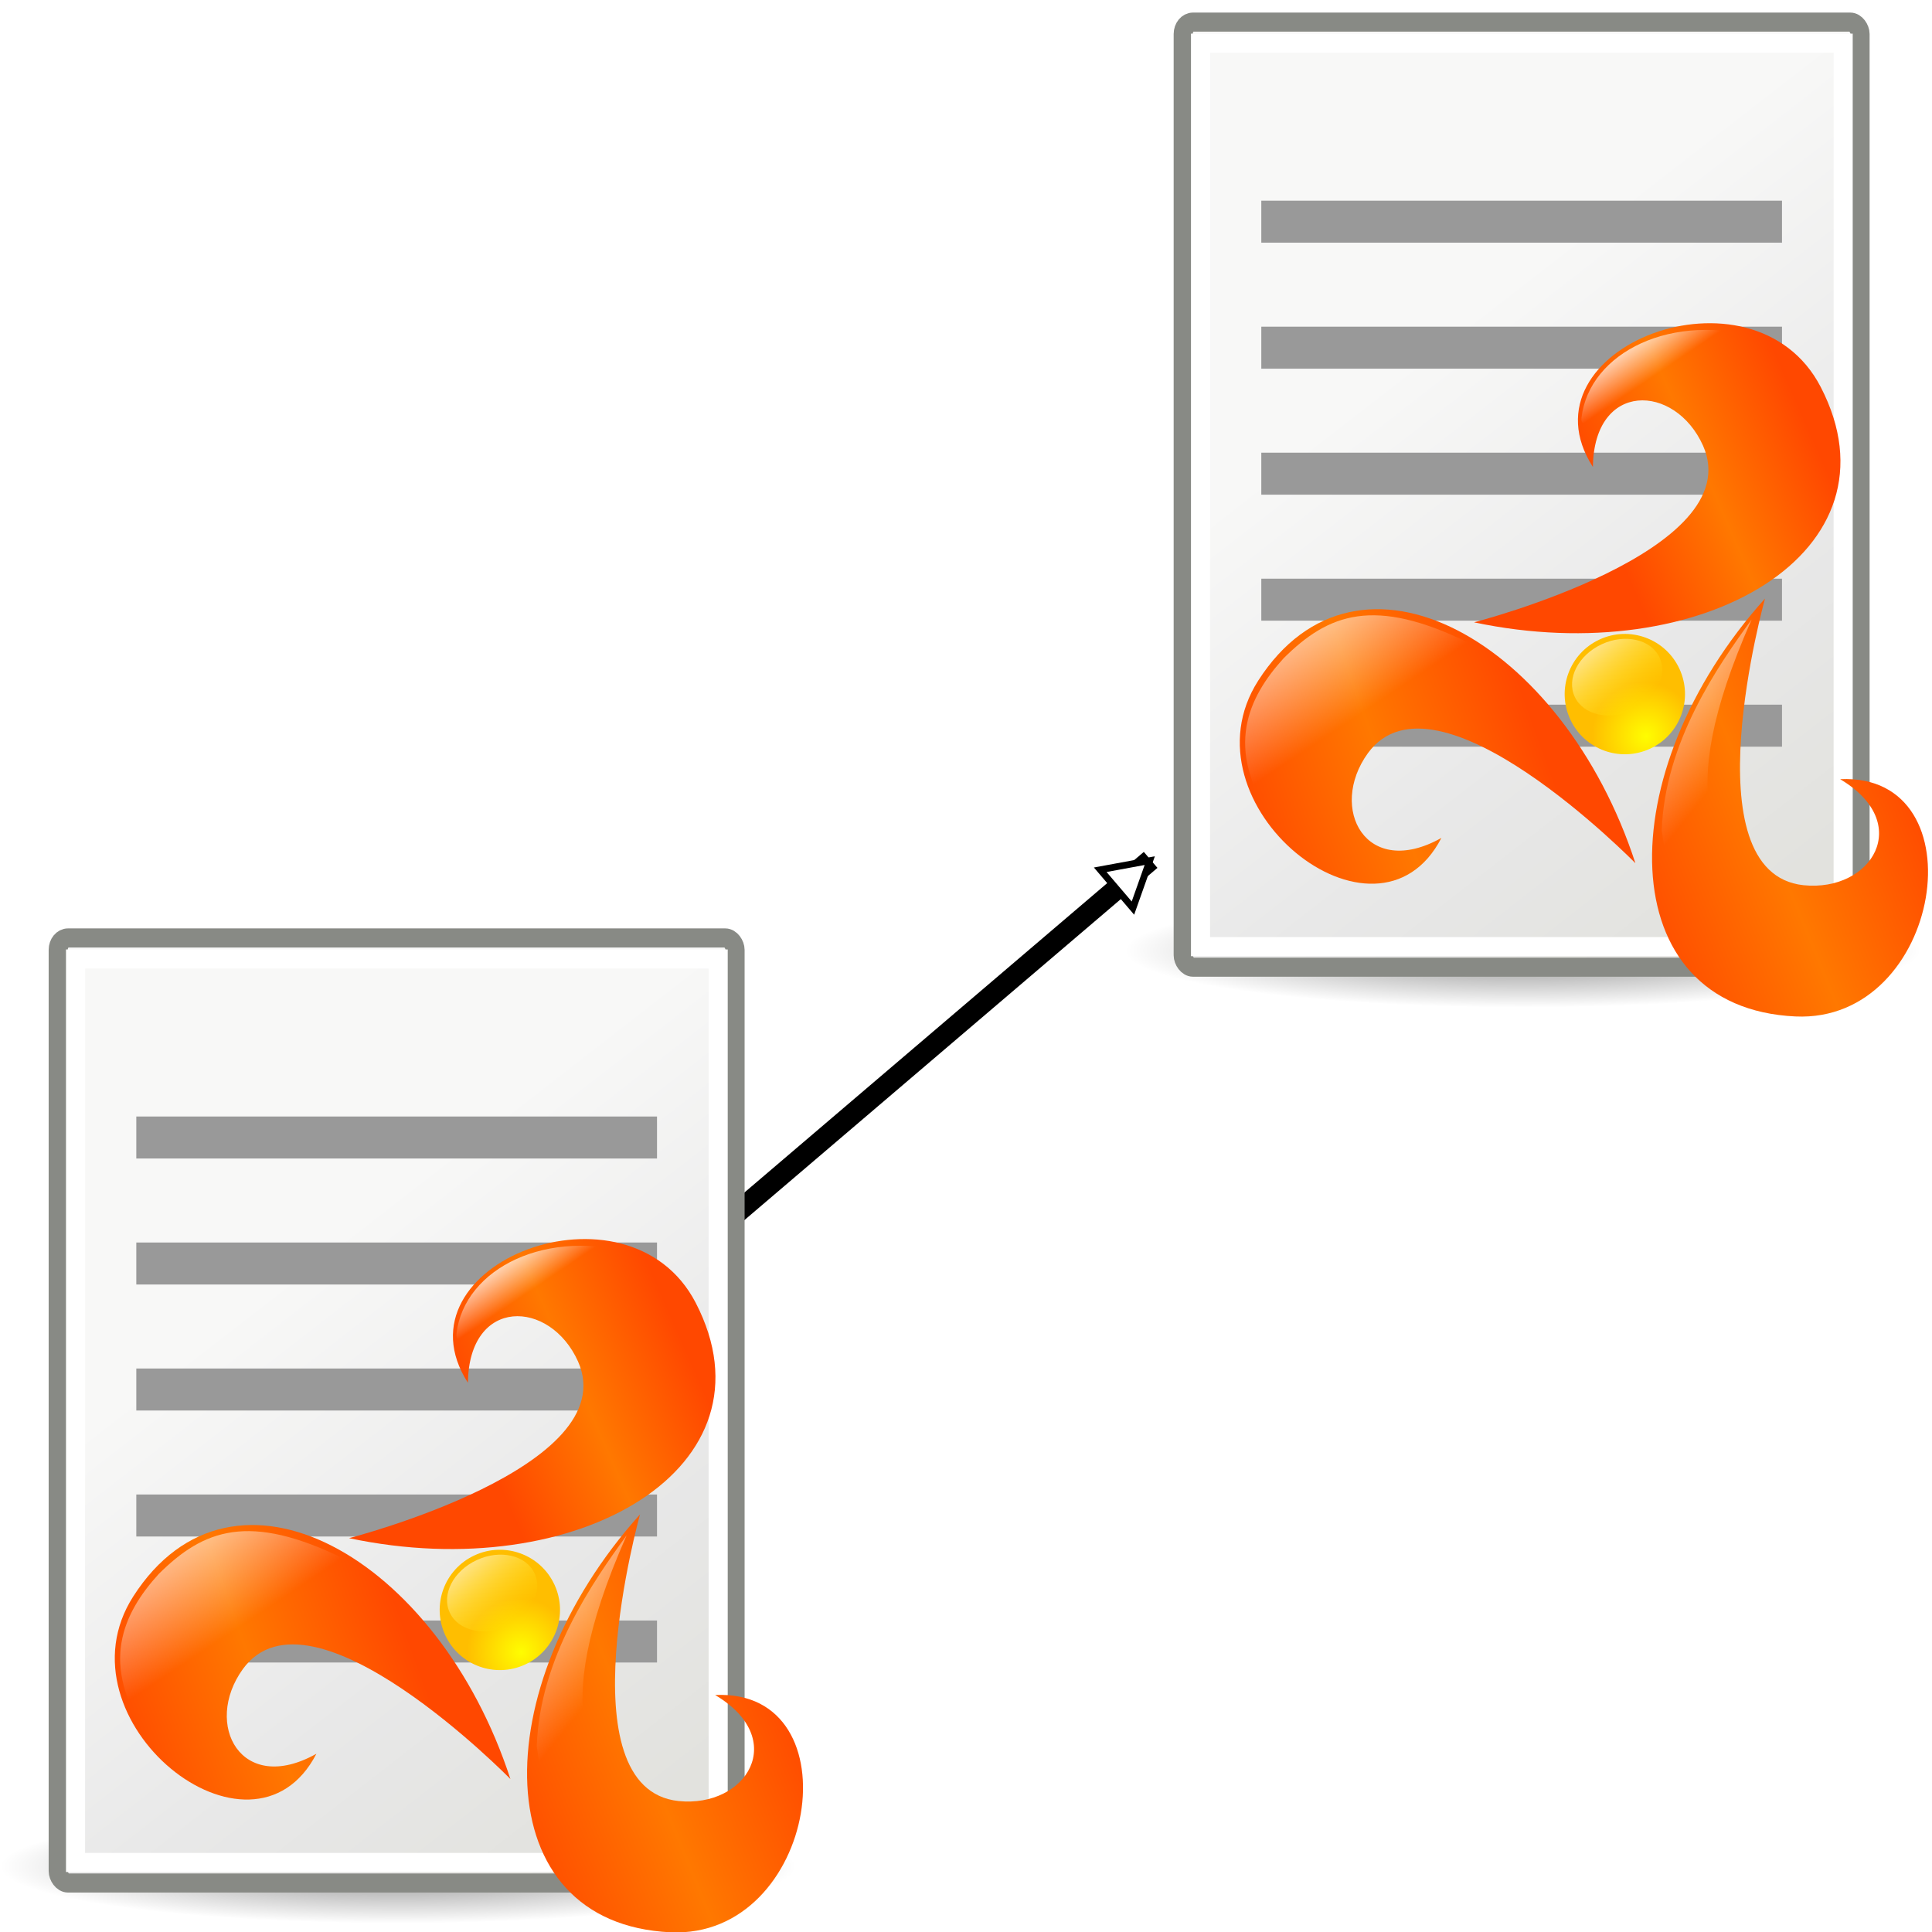<?xml version="1.0" encoding="UTF-8" standalone="no"?>
<!-- Created with Inkscape (http://www.inkscape.org/) -->

<svg
   xmlns:dc="http://purl.org/dc/elements/1.1/"
   xmlns:cc="http://creativecommons.org/ns#"
   xmlns:rdf="http://www.w3.org/1999/02/22-rdf-syntax-ns#"
   xmlns:svg="http://www.w3.org/2000/svg"
   xmlns="http://www.w3.org/2000/svg"
   xmlns:xlink="http://www.w3.org/1999/xlink"
   xmlns:sodipodi="http://sodipodi.sourceforge.net/DTD/sodipodi-0.dtd"
   xmlns:inkscape="http://www.inkscape.org/namespaces/inkscape"
   width="92"
   height="92"
   viewBox="0 0 92 92"
   id="svg4189"
   version="1.1"
   inkscape:version="0.91 r13725"
   sodipodi:docname="extends.svg">
  <defs
     id="defs4191">
    <marker
       inkscape:stockid="EmptyTriangleInL"
       orient="auto"
       refY="0.0"
       refX="0.0"
       id="marker4488"
       style="overflow:visible"
       inkscape:isstock="true">
      <path
         id="path4383"
         d="M 5.77,0.0 L -2.88,5.0 L -2.88,-5.0 L 5.77,0.0 z "
         style="fill-rule:evenodd;fill:#ffffff;stroke:#000000;stroke-width:1pt;stroke-opacity:1"
         transform="scale(-0.8) translate(-6,0)" />
    </marker>
    <marker
       inkscape:stockid="EmptyTriangleInL"
       orient="auto"
       refY="0"
       refX="0"
       id="EmptyTriangleInL"
       style="overflow:visible"
       inkscape:isstock="true">
      <path
         id="path5301"
         d="m 5.77,0 -8.65,5 0,-10 8.65,5 z"
         style="fill:#ffffff;fill-rule:evenodd;stroke:#000000;stroke-width:1pt;stroke-opacity:1"
         transform="matrix(-0.8,0,0,-0.8,4.8,0)"
         inkscape:connector-curvature="0" />
    </marker>
    <linearGradient
       inkscape:collect="always"
       xlink:href="#linearGradient5492"
       id="linearGradient5588"
       gradientUnits="userSpaceOnUse"
       gradientTransform="scale(0.812,1.231)"
       x1="767.733"
       y1="344.872"
       x2="482.345"
       y2="521.697" />
    <linearGradient
       id="linearGradient5492">
      <stop
         style="stop-color:#ff4800;stop-opacity:1;"
         offset="0"
         id="stop5494" />
      <stop
         style="stop-color:#ff7800;stop-opacity:1;"
         offset="0.5"
         id="stop5500" />
      <stop
         style="stop-color:#ff4800;stop-opacity:1;"
         offset="1"
         id="stop5496" />
    </linearGradient>
    <linearGradient
       inkscape:collect="always"
       xlink:href="#linearGradient5492"
       id="linearGradient5590"
       gradientUnits="userSpaceOnUse"
       gradientTransform="scale(1.2,0.833)"
       x1="249.588"
       y1="533.232"
       x2="10.723"
       y2="593.178" />
    <linearGradient
       inkscape:collect="always"
       xlink:href="#linearGradient5492"
       id="linearGradient5592"
       gradientUnits="userSpaceOnUse"
       gradientTransform="matrix(1.087,0,0,0.92,0,1)"
       x1="488.358"
       y1="140.199"
       x2="306.381"
       y2="207.848" />
    <linearGradient
       inkscape:collect="always"
       xlink:href="#linearGradient2259"
       id="linearGradient5594"
       gradientUnits="userSpaceOnUse"
       gradientTransform="matrix(-0.298,1.092,0.852,0.233,85.138,-65.669)"
       x1="351.739"
       y1="58.472"
       x2="472.004"
       y2="166.002" />
    <linearGradient
       inkscape:collect="always"
       id="linearGradient2259">
      <stop
         style="stop-color:#ffffff;stop-opacity:1;"
         offset="0"
         id="stop2261" />
      <stop
         style="stop-color:#ffffff;stop-opacity:0;"
         offset="1"
         id="stop2263" />
    </linearGradient>
    <linearGradient
       inkscape:collect="always"
       xlink:href="#linearGradient2259"
       id="linearGradient5596"
       gradientUnits="userSpaceOnUse"
       gradientTransform="matrix(-0.298,1.092,0.852,0.233,83.731,-68.609)"
       x1="77.225"
       y1="377.469"
       x2="112.664"
       y2="409.633" />
    <linearGradient
       inkscape:collect="always"
       xlink:href="#linearGradient2259"
       id="linearGradient5598"
       gradientUnits="userSpaceOnUse"
       gradientTransform="matrix(-0.298,1.092,0.852,0.233,0,0)"
       x1="242.142"
       y1="516.388"
       x2="325.461"
       y2="667.11" />
    <radialGradient
       inkscape:collect="always"
       xlink:href="#linearGradient1452"
       id="radialGradient5600"
       gradientUnits="userSpaceOnUse"
       spreadMethod="pad"
       cx="388.461"
       cy="802.329"
       fx="392.874"
       fy="811.156"
       r="291.426" />
    <linearGradient
       id="linearGradient1452">
      <stop
         style="stop-color:#fffd00;stop-opacity:1;"
         offset="0"
         id="stop1453" />
      <stop
         style="stop-color:#ffbe00;stop-opacity:1;"
         offset="1"
         id="stop1454" />
    </linearGradient>
    <linearGradient
       inkscape:collect="always"
       xlink:href="#linearGradient1634"
       id="linearGradient5602"
       gradientUnits="userSpaceOnUse"
       gradientTransform="scale(1.013,0.988)"
       x1="363.943"
       y1="709.363"
       x2="222.602"
       y2="323.442" />
    <linearGradient
       id="linearGradient1634">
      <stop
         style="stop-color:#fffd00;stop-opacity:0;"
         offset="0"
         id="stop1635" />
      <stop
         style="stop-color:#ffffff;stop-opacity:1;"
         offset="1"
         id="stop1636" />
    </linearGradient>
    <linearGradient
       inkscape:collect="always"
       xlink:href="#linearGradient15218"
       id="linearGradient2240"
       gradientUnits="userSpaceOnUse"
       gradientTransform="matrix(1.11,0,0,1.235,296.004,363.704)"
       x1="20.794"
       y1="18.379"
       x2="35.596"
       y2="39.6" />
    <linearGradient
       id="linearGradient15218">
      <stop
         style="stop-color:#f8f8f7;stop-opacity:1;"
         offset="0"
         id="stop15220" />
      <stop
         id="stop2269"
         offset="0.599"
         style="stop-color:#e8e8e8;stop-opacity:1;" />
      <stop
         style="stop-color:#e2e2de;stop-opacity:1;"
         offset="1"
         id="stop15222" />
    </linearGradient>
    <radialGradient
       inkscape:collect="always"
       xlink:href="#linearGradient3558"
       id="radialGradient3564"
       cx="22.571"
       cy="30.857"
       fx="22.571"
       fy="30.857"
       r="15.571"
       gradientTransform="matrix(1.217,0,0,0.174,295.228,410.629)"
       gradientUnits="userSpaceOnUse" />
    <linearGradient
       inkscape:collect="always"
       id="linearGradient3558">
      <stop
         style="stop-color:#000000;stop-opacity:1;"
         offset="0"
         id="stop3560" />
      <stop
         style="stop-color:#000000;stop-opacity:0;"
         offset="1"
         id="stop3562" />
    </linearGradient>
    <radialGradient
       inkscape:collect="always"
       xlink:href="#linearGradient3558"
       id="radialGradient3564-6"
       cx="22.571"
       cy="30.857"
       fx="22.571"
       fy="30.857"
       r="15.571"
       gradientTransform="matrix(1.217,0,0,0.174,295.228,410.629)"
       gradientUnits="userSpaceOnUse" />
    <linearGradient
       inkscape:collect="always"
       xlink:href="#linearGradient5492"
       id="linearGradient5588-9"
       gradientUnits="userSpaceOnUse"
       gradientTransform="scale(0.812,1.231)"
       x1="767.733"
       y1="344.872"
       x2="482.345"
       y2="521.697" />
    <linearGradient
       inkscape:collect="always"
       xlink:href="#linearGradient5492"
       id="linearGradient5590-8"
       gradientUnits="userSpaceOnUse"
       gradientTransform="scale(1.2,0.833)"
       x1="249.588"
       y1="533.232"
       x2="10.723"
       y2="593.178" />
    <linearGradient
       inkscape:collect="always"
       xlink:href="#linearGradient5492"
       id="linearGradient5592-6"
       gradientUnits="userSpaceOnUse"
       gradientTransform="matrix(1.087,0,0,0.92,0,1)"
       x1="488.358"
       y1="140.199"
       x2="306.381"
       y2="207.848" />
    <linearGradient
       inkscape:collect="always"
       xlink:href="#linearGradient2259"
       id="linearGradient5594-1"
       gradientUnits="userSpaceOnUse"
       gradientTransform="matrix(-0.298,1.092,0.852,0.233,85.138,-65.669)"
       x1="351.739"
       y1="58.472"
       x2="472.004"
       y2="166.002" />
    <linearGradient
       inkscape:collect="always"
       xlink:href="#linearGradient2259"
       id="linearGradient5596-3"
       gradientUnits="userSpaceOnUse"
       gradientTransform="matrix(-0.298,1.092,0.852,0.233,83.731,-68.609)"
       x1="77.225"
       y1="377.469"
       x2="112.664"
       y2="409.633" />
    <linearGradient
       inkscape:collect="always"
       xlink:href="#linearGradient2259"
       id="linearGradient5598-2"
       gradientUnits="userSpaceOnUse"
       gradientTransform="matrix(-0.298,1.092,0.852,0.233,0,0)"
       x1="242.142"
       y1="516.388"
       x2="325.461"
       y2="667.11" />
    <radialGradient
       inkscape:collect="always"
       xlink:href="#linearGradient1452"
       id="radialGradient5600-6"
       gradientUnits="userSpaceOnUse"
       spreadMethod="pad"
       cx="388.461"
       cy="802.329"
       fx="392.874"
       fy="811.156"
       r="291.426" />
    <linearGradient
       inkscape:collect="always"
       xlink:href="#linearGradient1634"
       id="linearGradient5602-3"
       gradientUnits="userSpaceOnUse"
       gradientTransform="scale(1.013,0.988)"
       x1="363.943"
       y1="709.363"
       x2="222.602"
       y2="323.442" />
    <linearGradient
       inkscape:collect="always"
       xlink:href="#linearGradient15218"
       id="linearGradient5128"
       gradientUnits="userSpaceOnUse"
       gradientTransform="matrix(1.11,0,0,1.235,296.004,363.704)"
       x1="20.794"
       y1="18.379"
       x2="35.596"
       y2="39.6" />
  </defs>
  <sodipodi:namedview
     id="base"
     pagecolor="#ffffff"
     bordercolor="#666666"
     borderopacity="1.0"
     inkscape:pageopacity="0.0"
     inkscape:pageshadow="2"
     inkscape:zoom="7.9195959"
     inkscape:cx="34.605642"
     inkscape:cy="44.899586"
     inkscape:document-units="px"
     inkscape:current-layer="layer1"
     showgrid="false"
     fit-margin-top="0"
     fit-margin-left="0"
     fit-margin-right="0"
     fit-margin-bottom="0"
     inkscape:window-width="1920"
     inkscape:window-height="1134"
     inkscape:window-x="0"
     inkscape:window-y="27"
     inkscape:window-maximized="1"
     units="px" />
  <g
     inkscape:label="Layer 1"
     inkscape:groupmode="layer"
     id="layer1"
     transform="translate(-303.746,-396.511)">
    <path
       style="fill:none;fill-rule:evenodd;stroke:#000000;stroke-width:1;stroke-linecap:butt;stroke-linejoin:miter;stroke-miterlimit:4;stroke-dasharray:none;stroke-opacity:1;marker-start:url(#marker4488)"
       d="m 358.538,437.458 -20.519,17.499"
       id="path5813"
       inkscape:connector-type="polyline"
       inkscape:connector-curvature="0"
       sodipodi:nodetypes="ccc" />
    <g
       id="g4932"
       transform="translate(53.571,25.786)">
      <ellipse
         ry="2.702"
         rx="18.949"
         cy="415.983"
         cx="322.695"
         id="path3556"
         style="color:#000000;display:inline;overflow:visible;visibility:visible;opacity:0.474;fill:url(#radialGradient3564);fill-opacity:1;fill-rule:nonzero;stroke:none;stroke-width:1;stroke-linecap:round;stroke-linejoin:round;stroke-miterlimit:4;stroke-dasharray:none;stroke-dashoffset:0;stroke-opacity:1;marker:none;marker-start:none;marker-mid:none;marker-end:none" />
      <rect
         ry="0.567"
         rx="0.468"
         y="371.778"
         x="306.518"
         height="45.003"
         width="32.231"
         id="rect4238"
         style="opacity:1;fill:url(#linearGradient2240);fill-opacity:1;fill-rule:evenodd;stroke:#888a85;stroke-width:0.909;stroke-linecap:butt;stroke-linejoin:miter;stroke-miterlimit:4;stroke-dasharray:none;stroke-dashoffset:0;stroke-opacity:1" />
      <rect
         transform="scale(-1,1)"
         y="380.281"
         x="-335.032"
         height="2"
         width="24.795"
         id="rect4248"
         style="color:#000000;display:inline;overflow:visible;visibility:visible;opacity:1;fill:#999999;fill-opacity:1;fill-rule:evenodd;stroke:none;stroke-width:1;stroke-linecap:butt;stroke-linejoin:miter;stroke-miterlimit:4;stroke-dasharray:none;stroke-dashoffset:0;stroke-opacity:1;marker:none;marker-start:none;marker-mid:none;marker-end:none" />
      <rect
         transform="scale(-1,1)"
         style="color:#000000;display:inline;overflow:visible;visibility:visible;opacity:1;fill:#999999;fill-opacity:1;fill-rule:evenodd;stroke:none;stroke-width:1;stroke-linecap:butt;stroke-linejoin:miter;stroke-miterlimit:4;stroke-dasharray:none;stroke-dashoffset:0;stroke-opacity:1;marker:none;marker-start:none;marker-mid:none;marker-end:none"
         id="rect4250"
         width="24.795"
         height="2"
         x="-335.032"
         y="386.281" />
      <rect
         transform="scale(-1,1)"
         y="392.281"
         x="-335.032"
         height="2"
         width="24.795"
         id="rect4252"
         style="color:#000000;display:inline;overflow:visible;visibility:visible;opacity:1;fill:#999999;fill-opacity:1;fill-rule:evenodd;stroke:none;stroke-width:1;stroke-linecap:butt;stroke-linejoin:miter;stroke-miterlimit:4;stroke-dasharray:none;stroke-dashoffset:0;stroke-opacity:1;marker:none;marker-start:none;marker-mid:none;marker-end:none" />
      <rect
         transform="scale(-1,1)"
         style="color:#000000;display:inline;overflow:visible;visibility:visible;opacity:1;fill:#999999;fill-opacity:1;fill-rule:evenodd;stroke:none;stroke-width:1;stroke-linecap:butt;stroke-linejoin:miter;stroke-miterlimit:4;stroke-dasharray:none;stroke-dashoffset:0;stroke-opacity:1;marker:none;marker-start:none;marker-mid:none;marker-end:none"
         id="rect4254"
         width="24.795"
         height="2"
         x="-335.032"
         y="398.281" />
      <rect
         transform="scale(-1,1)"
         y="404.281"
         x="-335.032"
         height="2"
         width="24.795"
         id="rect4256"
         style="color:#000000;display:inline;overflow:visible;visibility:visible;opacity:1;fill:#999999;fill-opacity:1;fill-rule:evenodd;stroke:none;stroke-width:1;stroke-linecap:butt;stroke-linejoin:miter;stroke-miterlimit:4;stroke-dasharray:none;stroke-dashoffset:0;stroke-opacity:1;marker:none;marker-start:none;marker-mid:none;marker-end:none" />
      <rect
         ry="0"
         rx="0"
         y="372.781"
         x="307.343"
         height="43.022"
         width="30.602"
         id="rect2245"
         style="opacity:1;fill:none;fill-opacity:1;fill-rule:evenodd;stroke:#ffffff;stroke-width:0.909;stroke-linecap:butt;stroke-linejoin:miter;stroke-miterlimit:4;stroke-dasharray:none;stroke-dashoffset:0;stroke-opacity:1" />
      <g
         transform="matrix(0.052,0,0,0.052,307.382,381.381)"
         id="g5564"
         inkscape:export-xdpi="10.476382"
         inkscape:export-ydpi="10.476382">
        <path
           sodipodi:nodetypes="ccccc"
           id="path5566"
           d="m 516.189,343.186 c -143.279,159.301 -141.169,374.862 27.871,382.709 134.485,6.187 170.092,-223.365 40.909,-217.283 67.813,40.269 28.83,103.473 -33.542,97.099 -105.479,-11.248 -35.239,-262.525 -35.239,-262.525 z"
           style="fill:url(#linearGradient5588);fill-opacity:1;fill-rule:evenodd;stroke:none;stroke-width:0.42px;stroke-linecap:butt;stroke-linejoin:miter;stroke-opacity:1"
           inkscape:connector-curvature="0" />
        <path
           sodipodi:nodetypes="ccccc"
           id="path5568"
           d="M 397.477,585.554 C 331.157,381.82 143.422,275.867 52.106,418.336 -20.495,531.711 160.5,677.322 219.824,562.406 c -68.78,38.593 -104.025,-26.769 -67.319,-77.598 62.48,-85.723 244.972,100.745 244.972,100.745 z"
           style="fill:url(#linearGradient5590);fill-opacity:1;fill-rule:evenodd;stroke:none;stroke-width:0.42px;stroke-linecap:butt;stroke-linejoin:miter;stroke-opacity:1"
           inkscape:connector-curvature="0" />
        <path
           sodipodi:nodetypes="ccccc"
           id="path5570"
           d="M 249.694,364.971 C 459.293,409.404 644.919,299.796 567.194,149.48 505.309,29.919 288.709,113.859 358.567,222.693 359.535,143.831 433.762,145.989 459.428,203.191 502.426,300.163 249.694,364.971 249.694,364.971 Z"
           style="fill:url(#linearGradient5592);fill-opacity:1;fill-rule:evenodd;stroke:none;stroke-width:0.42px;stroke-linecap:butt;stroke-linejoin:miter;stroke-opacity:0.392"
           inkscape:connector-curvature="0" />
        <path
           sodipodi:nodetypes="cccc"
           id="path5572"
           d="M 245.393,384.047 C 157.889,340.909 116.292,357.197 75.391,397.829 42.537,433.964 20.868,480.596 64.878,544.75 98.622,589.719 299.644,415.097 245.393,384.047 Z"
           style="fill:url(#linearGradient5594);fill-opacity:1;fill-rule:evenodd;stroke:none;stroke-width:1px;stroke-linecap:butt;stroke-linejoin:miter;stroke-opacity:1"
           inkscape:connector-curvature="0" />
        <path
           sodipodi:nodetypes="cccc"
           id="path5574"
           d="m 514.085,105.296 c -82.439,-25.593 -158.969,12.466 -165.966,72.355 -1.655,21.234 39.793,-35.263 68.903,-18.378 62.579,18.214 114.832,-0.175 97.063,-53.977 z"
           style="fill:url(#linearGradient5596);fill-opacity:1;fill-rule:evenodd;stroke:none;stroke-width:1px;stroke-linecap:butt;stroke-linejoin:miter;stroke-opacity:1"
           inkscape:connector-curvature="0" />
        <path
           sodipodi:nodetypes="cccc"
           id="path5576"
           d="m 512.289,630.945 c -35.726,-57.599 -84.758,-95.337 -8.377,-268.562 -30.41,41.934 -79.671,112.097 -82.295,193.395 6.222,48.018 27.696,86.9 90.672,75.167 z"
           style="fill:url(#linearGradient5598);fill-opacity:1;fill-rule:evenodd;stroke:none;stroke-width:1px;stroke-linecap:butt;stroke-linejoin:miter;stroke-opacity:1"
           inkscape:connector-curvature="0" />
        <circle
           transform="matrix(0.151,-0.07,0.07,0.151,291.271,374.414)"
           id="path5578"
           style="fill:url(#radialGradient5600);fill-opacity:1;fill-rule:nonzero;stroke:none;stroke-width:1pt;stroke-linecap:butt;stroke-linejoin:miter;stroke-opacity:1"
           cx="384.047"
           cy="550.758"
           r="331.014" />
        <ellipse
           transform="matrix(0.196,-0.091,0.073,0.156,270.094,370.202)"
           id="path5580"
           style="opacity:0.822;fill:url(#linearGradient5602);fill-opacity:0.75;fill-rule:evenodd;stroke:none;stroke-width:1pt;stroke-linecap:butt;stroke-linejoin:miter;stroke-opacity:1"
           cx="375.65"
           cy="507.448"
           rx="197.99"
           ry="193.129" />
      </g>
    </g>
    <path
       style="fill:none;fill-rule:evenodd;stroke:#000000;stroke-width:1px;stroke-linecap:butt;stroke-linejoin:miter;stroke-opacity:1;marker-start:url(#EmptyTriangleInL)"
       d="m 322.836,442.217 0.091,32.145"
       id="path5144"
       inkscape:connector-type="polyline"
       inkscape:connector-curvature="0" />
    <g
       transform="translate(0,69.397)"
       id="g4932-6">
      <ellipse
         ry="2.702"
         rx="18.949"
         cy="415.983"
         cx="322.695"
         id="path3556-5"
         style="color:#000000;display:inline;overflow:visible;visibility:visible;opacity:0.474;fill:url(#radialGradient3564-6);fill-opacity:1;fill-rule:nonzero;stroke:none;stroke-width:1;stroke-linecap:round;stroke-linejoin:round;stroke-miterlimit:4;stroke-dasharray:none;stroke-dashoffset:0;stroke-opacity:1;marker:none;marker-start:none;marker-mid:none;marker-end:none" />
      <rect
         ry="0.567"
         rx="0.468"
         y="371.778"
         x="306.518"
         height="45.003"
         width="32.231"
         id="rect4238-7"
         style="opacity:1;fill:url(#linearGradient5128);fill-opacity:1;fill-rule:evenodd;stroke:#888a85;stroke-width:0.909;stroke-linecap:butt;stroke-linejoin:miter;stroke-miterlimit:4;stroke-dasharray:none;stroke-dashoffset:0;stroke-opacity:1" />
      <rect
         transform="scale(-1,1)"
         y="380.281"
         x="-335.032"
         height="2"
         width="24.795"
         id="rect4248-7"
         style="color:#000000;display:inline;overflow:visible;visibility:visible;opacity:1;fill:#999999;fill-opacity:1;fill-rule:evenodd;stroke:none;stroke-width:1;stroke-linecap:butt;stroke-linejoin:miter;stroke-miterlimit:4;stroke-dasharray:none;stroke-dashoffset:0;stroke-opacity:1;marker:none;marker-start:none;marker-mid:none;marker-end:none" />
      <rect
         transform="scale(-1,1)"
         style="color:#000000;display:inline;overflow:visible;visibility:visible;opacity:1;fill:#999999;fill-opacity:1;fill-rule:evenodd;stroke:none;stroke-width:1;stroke-linecap:butt;stroke-linejoin:miter;stroke-miterlimit:4;stroke-dasharray:none;stroke-dashoffset:0;stroke-opacity:1;marker:none;marker-start:none;marker-mid:none;marker-end:none"
         id="rect4250-9"
         width="24.795"
         height="2"
         x="-335.032"
         y="386.281" />
      <rect
         transform="scale(-1,1)"
         y="392.281"
         x="-335.032"
         height="2"
         width="24.795"
         id="rect4252-1"
         style="color:#000000;display:inline;overflow:visible;visibility:visible;opacity:1;fill:#999999;fill-opacity:1;fill-rule:evenodd;stroke:none;stroke-width:1;stroke-linecap:butt;stroke-linejoin:miter;stroke-miterlimit:4;stroke-dasharray:none;stroke-dashoffset:0;stroke-opacity:1;marker:none;marker-start:none;marker-mid:none;marker-end:none" />
      <rect
         transform="scale(-1,1)"
         style="color:#000000;display:inline;overflow:visible;visibility:visible;opacity:1;fill:#999999;fill-opacity:1;fill-rule:evenodd;stroke:none;stroke-width:1;stroke-linecap:butt;stroke-linejoin:miter;stroke-miterlimit:4;stroke-dasharray:none;stroke-dashoffset:0;stroke-opacity:1;marker:none;marker-start:none;marker-mid:none;marker-end:none"
         id="rect4254-7"
         width="24.795"
         height="2"
         x="-335.032"
         y="398.281" />
      <rect
         transform="scale(-1,1)"
         y="404.281"
         x="-335.032"
         height="2"
         width="24.795"
         id="rect4256-5"
         style="color:#000000;display:inline;overflow:visible;visibility:visible;opacity:1;fill:#999999;fill-opacity:1;fill-rule:evenodd;stroke:none;stroke-width:1;stroke-linecap:butt;stroke-linejoin:miter;stroke-miterlimit:4;stroke-dasharray:none;stroke-dashoffset:0;stroke-opacity:1;marker:none;marker-start:none;marker-mid:none;marker-end:none" />
      <rect
         ry="0"
         rx="0"
         y="372.781"
         x="307.343"
         height="43.022"
         width="30.602"
         id="rect2245-7"
         style="opacity:1;fill:none;fill-opacity:1;fill-rule:evenodd;stroke:#ffffff;stroke-width:0.909;stroke-linecap:butt;stroke-linejoin:miter;stroke-miterlimit:4;stroke-dasharray:none;stroke-dashoffset:0;stroke-opacity:1" />
      <g
         transform="matrix(0.052,0,0,0.052,307.382,381.381)"
         id="g5564-6"
         inkscape:export-xdpi="10.476382"
         inkscape:export-ydpi="10.476382">
        <path
           sodipodi:nodetypes="ccccc"
           id="path5566-3"
           d="m 516.189,343.186 c -143.279,159.301 -141.169,374.862 27.871,382.709 134.485,6.187 170.092,-223.365 40.909,-217.283 67.813,40.269 28.83,103.473 -33.542,97.099 -105.479,-11.248 -35.239,-262.525 -35.239,-262.525 z"
           style="fill:url(#linearGradient5588-9);fill-opacity:1;fill-rule:evenodd;stroke:none;stroke-width:0.42px;stroke-linecap:butt;stroke-linejoin:miter;stroke-opacity:1"
           inkscape:connector-curvature="0" />
        <path
           sodipodi:nodetypes="ccccc"
           id="path5568-5"
           d="M 397.477,585.554 C 331.157,381.82 143.422,275.867 52.106,418.336 -20.495,531.711 160.5,677.322 219.824,562.406 c -68.78,38.593 -104.025,-26.769 -67.319,-77.598 62.48,-85.723 244.972,100.745 244.972,100.745 z"
           style="fill:url(#linearGradient5590-8);fill-opacity:1;fill-rule:evenodd;stroke:none;stroke-width:0.42px;stroke-linecap:butt;stroke-linejoin:miter;stroke-opacity:1"
           inkscape:connector-curvature="0" />
        <path
           sodipodi:nodetypes="ccccc"
           id="path5570-4"
           d="M 249.694,364.971 C 459.293,409.404 644.919,299.796 567.194,149.48 505.309,29.919 288.709,113.859 358.567,222.693 359.535,143.831 433.762,145.989 459.428,203.191 502.426,300.163 249.694,364.971 249.694,364.971 Z"
           style="fill:url(#linearGradient5592-6);fill-opacity:1;fill-rule:evenodd;stroke:none;stroke-width:0.42px;stroke-linecap:butt;stroke-linejoin:miter;stroke-opacity:0.392"
           inkscape:connector-curvature="0" />
        <path
           sodipodi:nodetypes="cccc"
           id="path5572-2"
           d="M 245.393,384.047 C 157.889,340.909 116.292,357.197 75.391,397.829 42.537,433.964 20.868,480.596 64.878,544.75 98.622,589.719 299.644,415.097 245.393,384.047 Z"
           style="fill:url(#linearGradient5594-1);fill-opacity:1;fill-rule:evenodd;stroke:none;stroke-width:1px;stroke-linecap:butt;stroke-linejoin:miter;stroke-opacity:1"
           inkscape:connector-curvature="0" />
        <path
           sodipodi:nodetypes="cccc"
           id="path5574-4"
           d="m 514.085,105.296 c -82.439,-25.593 -158.969,12.466 -165.966,72.355 -1.655,21.234 39.793,-35.263 68.903,-18.378 62.579,18.214 114.832,-0.175 97.063,-53.977 z"
           style="fill:url(#linearGradient5596-3);fill-opacity:1;fill-rule:evenodd;stroke:none;stroke-width:1px;stroke-linecap:butt;stroke-linejoin:miter;stroke-opacity:1"
           inkscape:connector-curvature="0" />
        <path
           sodipodi:nodetypes="cccc"
           id="path5576-5"
           d="m 512.289,630.945 c -35.726,-57.599 -84.758,-95.337 -8.377,-268.562 -30.41,41.934 -79.671,112.097 -82.295,193.395 6.222,48.018 27.696,86.9 90.672,75.167 z"
           style="fill:url(#linearGradient5598-2);fill-opacity:1;fill-rule:evenodd;stroke:none;stroke-width:1px;stroke-linecap:butt;stroke-linejoin:miter;stroke-opacity:1"
           inkscape:connector-curvature="0" />
        <circle
           transform="matrix(0.151,-0.07,0.07,0.151,291.271,374.414)"
           id="path5578-4"
           style="fill:url(#radialGradient5600-6);fill-opacity:1;fill-rule:nonzero;stroke:none;stroke-width:1pt;stroke-linecap:butt;stroke-linejoin:miter;stroke-opacity:1"
           cx="384.047"
           cy="550.758"
           r="331.014" />
        <ellipse
           transform="matrix(0.196,-0.091,0.073,0.156,270.094,370.202)"
           id="path5580-8"
           style="opacity:0.822;fill:url(#linearGradient5602-3);fill-opacity:0.75;fill-rule:evenodd;stroke:none;stroke-width:1pt;stroke-linecap:butt;stroke-linejoin:miter;stroke-opacity:1"
           cx="375.65"
           cy="507.448"
           rx="197.99"
           ry="193.129" />
      </g>
    </g>
  </g>
</svg>
